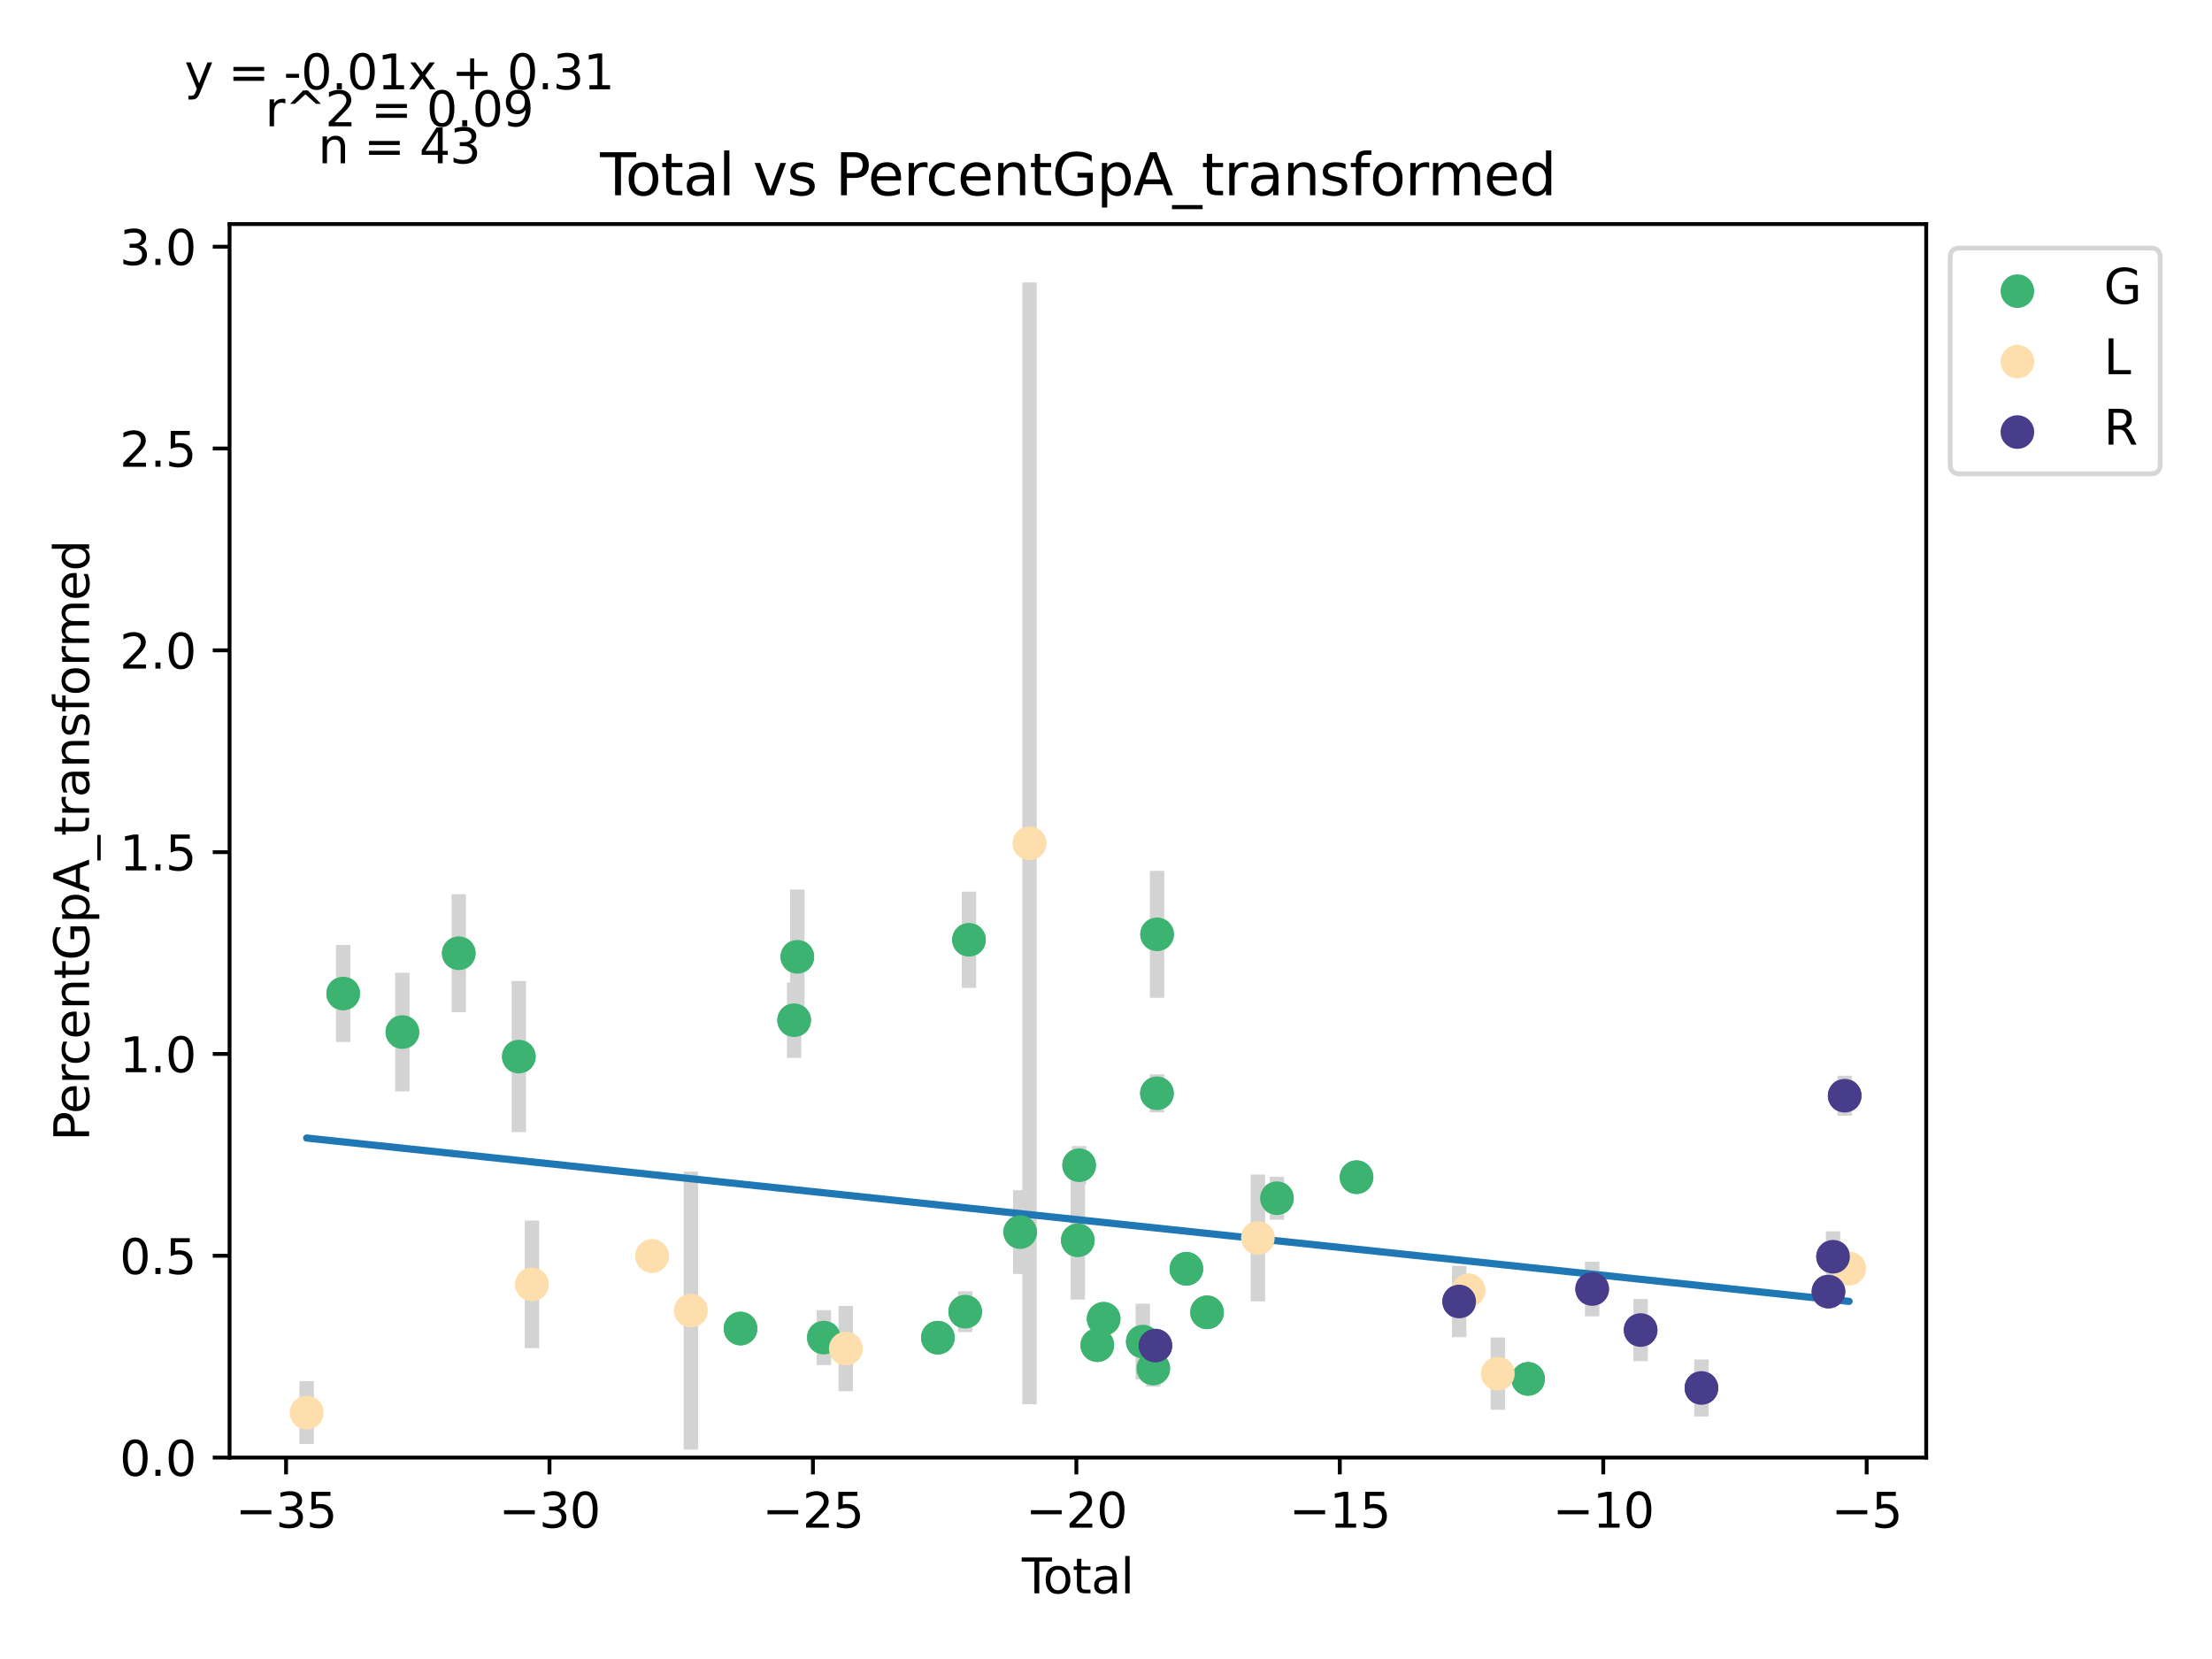 <?xml version="1.0" encoding="utf-8" standalone="no"?>
<!DOCTYPE svg PUBLIC "-//W3C//DTD SVG 1.1//EN"
  "http://www.w3.org/Graphics/SVG/1.1/DTD/svg11.dtd">
<svg xmlns:xlink="http://www.w3.org/1999/xlink" width="460.8pt" height="345.6pt" viewBox="0 0 460.8 345.6" xmlns="http://www.w3.org/2000/svg" version="1.1">
 <defs>
  <style type="text/css">*{stroke-linejoin: round; stroke-linecap: butt}</style>
 </defs>
 <g id="figure_1">
  <g id="patch_1">
   <path d="M 0 345.6 
L 460.8 345.6 
L 460.8 0 
L 0 0 
z
" style="fill: #ffffff"/>
  </g>
  <g id="axes_1">
   <g id="patch_2">
    <path d="M 47.821 303.64 
L 401.26 303.64 
L 401.26 46.676 
L 47.821 46.676 
z
" style="fill: #ffffff"/>
   </g>
   <g id="PathCollection_1">
    <defs>
     <path id="ma807fe3c57" d="M 0 3 
C 0.796 3 1.559 2.684 2.121 2.121 
C 2.684 1.559 3 0.796 3 0 
C 3 -0.796 2.684 -1.559 2.121 -2.121 
C 1.559 -2.684 0.796 -3 0 -3 
C -0.796 -3 -1.559 -2.684 -2.121 -2.121 
C -2.684 -1.559 -3 -0.796 -3 0 
C -3 0.796 -2.684 1.559 -2.121 2.121 
C -1.559 2.684 -0.796 3 0 3 
z
" style="stroke: #3cb371"/>
    </defs>
    <g clip-path="url(#p6521059005)">
     <use xlink:href="#ma807fe3c57" x="71.494" y="206.972" style="fill: #3cb371; stroke: #3cb371"/>
     <use xlink:href="#ma807fe3c57" x="83.823" y="214.996" style="fill: #3cb371; stroke: #3cb371"/>
     <use xlink:href="#ma807fe3c57" x="95.569" y="198.577" style="fill: #3cb371; stroke: #3cb371"/>
     <use xlink:href="#ma807fe3c57" x="108.083" y="220.11" style="fill: #3cb371; stroke: #3cb371"/>
     <use xlink:href="#ma807fe3c57" x="154.265" y="276.763" style="fill: #3cb371; stroke: #3cb371"/>
     <use xlink:href="#ma807fe3c57" x="165.433" y="212.529" style="fill: #3cb371; stroke: #3cb371"/>
     <use xlink:href="#ma807fe3c57" x="166.099" y="199.322" style="fill: #3cb371; stroke: #3cb371"/>
     <use xlink:href="#ma807fe3c57" x="171.623" y="278.648" style="fill: #3cb371; stroke: #3cb371"/>
     <use xlink:href="#ma807fe3c57" x="195.372" y="278.661" style="fill: #3cb371; stroke: #3cb371"/>
     <use xlink:href="#ma807fe3c57" x="201.069" y="273.248" style="fill: #3cb371; stroke: #3cb371"/>
     <use xlink:href="#ma807fe3c57" x="201.856" y="195.771" style="fill: #3cb371; stroke: #3cb371"/>
     <use xlink:href="#ma807fe3c57" x="212.528" y="256.663" style="fill: #3cb371; stroke: #3cb371"/>
     <use xlink:href="#ma807fe3c57" x="224.526" y="258.376" style="fill: #3cb371; stroke: #3cb371"/>
     <use xlink:href="#ma807fe3c57" x="224.803" y="242.74" style="fill: #3cb371; stroke: #3cb371"/>
     <use xlink:href="#ma807fe3c57" x="228.587" y="280.219" style="fill: #3cb371; stroke: #3cb371"/>
     <use xlink:href="#ma807fe3c57" x="229.91" y="274.73" style="fill: #3cb371; stroke: #3cb371"/>
     <use xlink:href="#ma807fe3c57" x="238.063" y="279.48" style="fill: #3cb371; stroke: #3cb371"/>
     <use xlink:href="#ma807fe3c57" x="240.248" y="285.086" style="fill: #3cb371; stroke: #3cb371"/>
     <use xlink:href="#ma807fe3c57" x="241.01" y="227.755" style="fill: #3cb371; stroke: #3cb371"/>
     <use xlink:href="#ma807fe3c57" x="241.041" y="194.639" style="fill: #3cb371; stroke: #3cb371"/>
     <use xlink:href="#ma807fe3c57" x="247.144" y="264.312" style="fill: #3cb371; stroke: #3cb371"/>
     <use xlink:href="#ma807fe3c57" x="251.453" y="273.382" style="fill: #3cb371; stroke: #3cb371"/>
     <use xlink:href="#ma807fe3c57" x="266.01" y="249.611" style="fill: #3cb371; stroke: #3cb371"/>
     <use xlink:href="#ma807fe3c57" x="282.594" y="245.228" style="fill: #3cb371; stroke: #3cb371"/>
     <use xlink:href="#ma807fe3c57" x="318.33" y="287.252" style="fill: #3cb371; stroke: #3cb371"/>
    </g>
   </g>
   <g id="PathCollection_2">
    <defs>
     <path id="m96f7865a86" d="M 0 3 
C 0.796 3 1.559 2.684 2.121 2.121 
C 2.684 1.559 3 0.796 3 0 
C 3 -0.796 2.684 -1.559 2.121 -2.121 
C 1.559 -2.684 0.796 -3 0 -3 
C -0.796 -3 -1.559 -2.684 -2.121 -2.121 
C -2.684 -1.559 -3 -0.796 -3 0 
C -3 0.796 -2.684 1.559 -2.121 2.121 
C -1.559 2.684 -0.796 3 0 3 
z
" style="stroke: #ffdead"/>
    </defs>
    <g clip-path="url(#p6521059005)">
     <use xlink:href="#m96f7865a86" x="63.887" y="294.272" style="fill: #ffdead; stroke: #ffdead"/>
     <use xlink:href="#m96f7865a86" x="110.809" y="267.554" style="fill: #ffdead; stroke: #ffdead"/>
     <use xlink:href="#m96f7865a86" x="135.838" y="261.658" style="fill: #ffdead; stroke: #ffdead"/>
     <use xlink:href="#m96f7865a86" x="143.916" y="273.027" style="fill: #ffdead; stroke: #ffdead"/>
     <use xlink:href="#m96f7865a86" x="176.193" y="280.926" style="fill: #ffdead; stroke: #ffdead"/>
     <use xlink:href="#m96f7865a86" x="214.463" y="175.678" style="fill: #ffdead; stroke: #ffdead"/>
     <use xlink:href="#m96f7865a86" x="262.038" y="257.888" style="fill: #ffdead; stroke: #ffdead"/>
     <use xlink:href="#m96f7865a86" x="305.908" y="268.803" style="fill: #ffdead; stroke: #ffdead"/>
     <use xlink:href="#m96f7865a86" x="312.035" y="286.151" style="fill: #ffdead; stroke: #ffdead"/>
     <use xlink:href="#m96f7865a86" x="385.195" y="264.274" style="fill: #ffdead; stroke: #ffdead"/>
    </g>
   </g>
   <g id="PathCollection_3">
    <defs>
     <path id="m04022de3d0" d="M 0 3 
C 0.796 3 1.559 2.684 2.121 2.121 
C 2.684 1.559 3 0.796 3 0 
C 3 -0.796 2.684 -1.559 2.121 -2.121 
C 1.559 -2.684 0.796 -3 0 -3 
C -0.796 -3 -1.559 -2.684 -2.121 -2.121 
C -2.684 -1.559 -3 -0.796 -3 0 
C -3 0.796 -2.684 1.559 -2.121 2.121 
C -1.559 2.684 -0.796 3 0 3 
z
" style="stroke: #483d8b"/>
    </defs>
    <g clip-path="url(#p6521059005)">
     <use xlink:href="#m04022de3d0" x="240.69" y="280.317" style="fill: #483d8b; stroke: #483d8b"/>
     <use xlink:href="#m04022de3d0" x="303.972" y="271.122" style="fill: #483d8b; stroke: #483d8b"/>
     <use xlink:href="#m04022de3d0" x="331.677" y="268.521" style="fill: #483d8b; stroke: #483d8b"/>
     <use xlink:href="#m04022de3d0" x="341.772" y="277.072" style="fill: #483d8b; stroke: #483d8b"/>
     <use xlink:href="#m04022de3d0" x="354.437" y="289.139" style="fill: #483d8b; stroke: #483d8b"/>
     <use xlink:href="#m04022de3d0" x="380.902" y="269.063" style="fill: #483d8b; stroke: #483d8b"/>
     <use xlink:href="#m04022de3d0" x="381.86" y="261.804" style="fill: #483d8b; stroke: #483d8b"/>
     <use xlink:href="#m04022de3d0" x="384.28" y="228.254" style="fill: #483d8b; stroke: #483d8b"/>
    </g>
   </g>
   <g id="matplotlib.axis_1">
    <g id="xtick_1">
     <g id="line2d_1">
      <defs>
       <path id="m5015481321" d="M 0 0 
L 0 3.5 
" style="stroke: #000000; stroke-width: 0.8"/>
      </defs>
      <g>
       <use xlink:href="#m5015481321" x="59.591" y="303.64" style="stroke: #000000; stroke-width: 0.8"/>
      </g>
     </g>
     <g id="text_1">
      <!-- −35 -->
      <g transform="translate(49.038 318.238)scale(0.1 -0.1)">
       <defs>
        <path id="DejaVuSans-2212" d="M 678 2272 
L 4684 2272 
L 4684 1741 
L 678 1741 
L 678 2272 
z
" transform="scale(0.016)"/>
        <path id="DejaVuSans-33" d="M 2597 2516 
Q 3050 2419 3304 2112 
Q 3559 1806 3559 1356 
Q 3559 666 3084 287 
Q 2609 -91 1734 -91 
Q 1441 -91 1130 -33 
Q 819 25 488 141 
L 488 750 
Q 750 597 1062 519 
Q 1375 441 1716 441 
Q 2309 441 2620 675 
Q 2931 909 2931 1356 
Q 2931 1769 2642 2001 
Q 2353 2234 1838 2234 
L 1294 2234 
L 1294 2753 
L 1863 2753 
Q 2328 2753 2575 2939 
Q 2822 3125 2822 3475 
Q 2822 3834 2567 4026 
Q 2313 4219 1838 4219 
Q 1578 4219 1281 4162 
Q 984 4106 628 3988 
L 628 4550 
Q 988 4650 1302 4700 
Q 1616 4750 1894 4750 
Q 2613 4750 3031 4423 
Q 3450 4097 3450 3541 
Q 3450 3153 3228 2886 
Q 3006 2619 2597 2516 
z
" transform="scale(0.016)"/>
        <path id="DejaVuSans-35" d="M 691 4666 
L 3169 4666 
L 3169 4134 
L 1269 4134 
L 1269 2991 
Q 1406 3038 1543 3061 
Q 1681 3084 1819 3084 
Q 2600 3084 3056 2656 
Q 3513 2228 3513 1497 
Q 3513 744 3044 326 
Q 2575 -91 1722 -91 
Q 1428 -91 1123 -41 
Q 819 9 494 109 
L 494 744 
Q 775 591 1075 516 
Q 1375 441 1709 441 
Q 2250 441 2565 725 
Q 2881 1009 2881 1497 
Q 2881 1984 2565 2268 
Q 2250 2553 1709 2553 
Q 1456 2553 1204 2497 
Q 953 2441 691 2322 
L 691 4666 
z
" transform="scale(0.016)"/>
       </defs>
       <use xlink:href="#DejaVuSans-2212"/>
       <use xlink:href="#DejaVuSans-33" x="83.789"/>
       <use xlink:href="#DejaVuSans-35" x="147.412"/>
      </g>
     </g>
    </g>
    <g id="xtick_2">
     <g id="line2d_2">
      <g>
       <use xlink:href="#m5015481321" x="114.469" y="303.64" style="stroke: #000000; stroke-width: 0.8"/>
      </g>
     </g>
     <g id="text_2">
      <!-- −30 -->
      <g transform="translate(103.917 318.238)scale(0.1 -0.1)">
       <defs>
        <path id="DejaVuSans-30" d="M 2034 4250 
Q 1547 4250 1301 3770 
Q 1056 3291 1056 2328 
Q 1056 1369 1301 889 
Q 1547 409 2034 409 
Q 2525 409 2770 889 
Q 3016 1369 3016 2328 
Q 3016 3291 2770 3770 
Q 2525 4250 2034 4250 
z
M 2034 4750 
Q 2819 4750 3233 4129 
Q 3647 3509 3647 2328 
Q 3647 1150 3233 529 
Q 2819 -91 2034 -91 
Q 1250 -91 836 529 
Q 422 1150 422 2328 
Q 422 3509 836 4129 
Q 1250 4750 2034 4750 
z
" transform="scale(0.016)"/>
       </defs>
       <use xlink:href="#DejaVuSans-2212"/>
       <use xlink:href="#DejaVuSans-33" x="83.789"/>
       <use xlink:href="#DejaVuSans-30" x="147.412"/>
      </g>
     </g>
    </g>
    <g id="xtick_3">
     <g id="line2d_3">
      <g>
       <use xlink:href="#m5015481321" x="169.348" y="303.64" style="stroke: #000000; stroke-width: 0.8"/>
      </g>
     </g>
     <g id="text_3">
      <!-- −25 -->
      <g transform="translate(158.796 318.238)scale(0.1 -0.1)">
       <defs>
        <path id="DejaVuSans-32" d="M 1228 531 
L 3431 531 
L 3431 0 
L 469 0 
L 469 531 
Q 828 903 1448 1529 
Q 2069 2156 2228 2338 
Q 2531 2678 2651 2914 
Q 2772 3150 2772 3378 
Q 2772 3750 2511 3984 
Q 2250 4219 1831 4219 
Q 1534 4219 1204 4116 
Q 875 4013 500 3803 
L 500 4441 
Q 881 4594 1212 4672 
Q 1544 4750 1819 4750 
Q 2544 4750 2975 4387 
Q 3406 4025 3406 3419 
Q 3406 3131 3298 2873 
Q 3191 2616 2906 2266 
Q 2828 2175 2409 1742 
Q 1991 1309 1228 531 
z
" transform="scale(0.016)"/>
       </defs>
       <use xlink:href="#DejaVuSans-2212"/>
       <use xlink:href="#DejaVuSans-32" x="83.789"/>
       <use xlink:href="#DejaVuSans-35" x="147.412"/>
      </g>
     </g>
    </g>
    <g id="xtick_4">
     <g id="line2d_4">
      <g>
       <use xlink:href="#m5015481321" x="224.227" y="303.64" style="stroke: #000000; stroke-width: 0.8"/>
      </g>
     </g>
     <g id="text_4">
      <!-- −20 -->
      <g transform="translate(213.674 318.238)scale(0.1 -0.1)">
       <use xlink:href="#DejaVuSans-2212"/>
       <use xlink:href="#DejaVuSans-32" x="83.789"/>
       <use xlink:href="#DejaVuSans-30" x="147.412"/>
      </g>
     </g>
    </g>
    <g id="xtick_5">
     <g id="line2d_5">
      <g>
       <use xlink:href="#m5015481321" x="279.106" y="303.64" style="stroke: #000000; stroke-width: 0.8"/>
      </g>
     </g>
     <g id="text_5">
      <!-- −15 -->
      <g transform="translate(268.553 318.238)scale(0.1 -0.1)">
       <defs>
        <path id="DejaVuSans-31" d="M 794 531 
L 1825 531 
L 1825 4091 
L 703 3866 
L 703 4441 
L 1819 4666 
L 2450 4666 
L 2450 531 
L 3481 531 
L 3481 0 
L 794 0 
L 794 531 
z
" transform="scale(0.016)"/>
       </defs>
       <use xlink:href="#DejaVuSans-2212"/>
       <use xlink:href="#DejaVuSans-31" x="83.789"/>
       <use xlink:href="#DejaVuSans-35" x="147.412"/>
      </g>
     </g>
    </g>
    <g id="xtick_6">
     <g id="line2d_6">
      <g>
       <use xlink:href="#m5015481321" x="333.984" y="303.64" style="stroke: #000000; stroke-width: 0.8"/>
      </g>
     </g>
     <g id="text_6">
      <!-- −10 -->
      <g transform="translate(323.432 318.238)scale(0.1 -0.1)">
       <use xlink:href="#DejaVuSans-2212"/>
       <use xlink:href="#DejaVuSans-31" x="83.789"/>
       <use xlink:href="#DejaVuSans-30" x="147.412"/>
      </g>
     </g>
    </g>
    <g id="xtick_7">
     <g id="line2d_7">
      <g>
       <use xlink:href="#m5015481321" x="388.863" y="303.64" style="stroke: #000000; stroke-width: 0.8"/>
      </g>
     </g>
     <g id="text_7">
      <!-- −5 -->
      <g transform="translate(381.492 318.238)scale(0.1 -0.1)">
       <use xlink:href="#DejaVuSans-2212"/>
       <use xlink:href="#DejaVuSans-35" x="83.789"/>
      </g>
     </g>
    </g>
    <g id="text_8">
     <!-- Total -->
     <g transform="translate(212.864 331.917)scale(0.1 -0.1)">
      <defs>
       <path id="DejaVuSans-54" d="M -19 4666 
L 3928 4666 
L 3928 4134 
L 2272 4134 
L 2272 0 
L 1638 0 
L 1638 4134 
L -19 4134 
L -19 4666 
z
" transform="scale(0.016)"/>
       <path id="DejaVuSans-6f" d="M 1959 3097 
Q 1497 3097 1228 2736 
Q 959 2375 959 1747 
Q 959 1119 1226 758 
Q 1494 397 1959 397 
Q 2419 397 2687 759 
Q 2956 1122 2956 1747 
Q 2956 2369 2687 2733 
Q 2419 3097 1959 3097 
z
M 1959 3584 
Q 2709 3584 3137 3096 
Q 3566 2609 3566 1747 
Q 3566 888 3137 398 
Q 2709 -91 1959 -91 
Q 1206 -91 779 398 
Q 353 888 353 1747 
Q 353 2609 779 3096 
Q 1206 3584 1959 3584 
z
" transform="scale(0.016)"/>
       <path id="DejaVuSans-74" d="M 1172 4494 
L 1172 3500 
L 2356 3500 
L 2356 3053 
L 1172 3053 
L 1172 1153 
Q 1172 725 1289 603 
Q 1406 481 1766 481 
L 2356 481 
L 2356 0 
L 1766 0 
Q 1100 0 847 248 
Q 594 497 594 1153 
L 594 3053 
L 172 3053 
L 172 3500 
L 594 3500 
L 594 4494 
L 1172 4494 
z
" transform="scale(0.016)"/>
       <path id="DejaVuSans-61" d="M 2194 1759 
Q 1497 1759 1228 1600 
Q 959 1441 959 1056 
Q 959 750 1161 570 
Q 1363 391 1709 391 
Q 2188 391 2477 730 
Q 2766 1069 2766 1631 
L 2766 1759 
L 2194 1759 
z
M 3341 1997 
L 3341 0 
L 2766 0 
L 2766 531 
Q 2569 213 2275 61 
Q 1981 -91 1556 -91 
Q 1019 -91 701 211 
Q 384 513 384 1019 
Q 384 1609 779 1909 
Q 1175 2209 1959 2209 
L 2766 2209 
L 2766 2266 
Q 2766 2663 2505 2880 
Q 2244 3097 1772 3097 
Q 1472 3097 1187 3025 
Q 903 2953 641 2809 
L 641 3341 
Q 956 3463 1253 3523 
Q 1550 3584 1831 3584 
Q 2591 3584 2966 3190 
Q 3341 2797 3341 1997 
z
" transform="scale(0.016)"/>
       <path id="DejaVuSans-6c" d="M 603 4863 
L 1178 4863 
L 1178 0 
L 603 0 
L 603 4863 
z
" transform="scale(0.016)"/>
      </defs>
      <use xlink:href="#DejaVuSans-54"/>
      <use xlink:href="#DejaVuSans-6f" x="44.084"/>
      <use xlink:href="#DejaVuSans-74" x="105.266"/>
      <use xlink:href="#DejaVuSans-61" x="144.475"/>
      <use xlink:href="#DejaVuSans-6c" x="205.754"/>
     </g>
    </g>
   </g>
   <g id="matplotlib.axis_2">
    <g id="ytick_1">
     <g id="line2d_8">
      <defs>
       <path id="m6bfb52ed47" d="M 0 0 
L -3.5 0 
" style="stroke: #000000; stroke-width: 0.8"/>
      </defs>
      <g>
       <use xlink:href="#m6bfb52ed47" x="47.821" y="303.64" style="stroke: #000000; stroke-width: 0.8"/>
      </g>
     </g>
     <g id="text_9">
      <!-- 0.0 -->
      <g transform="translate(24.918 307.439)scale(0.1 -0.1)">
       <defs>
        <path id="DejaVuSans-2e" d="M 684 794 
L 1344 794 
L 1344 0 
L 684 0 
L 684 794 
z
" transform="scale(0.016)"/>
       </defs>
       <use xlink:href="#DejaVuSans-30"/>
       <use xlink:href="#DejaVuSans-2e" x="63.623"/>
       <use xlink:href="#DejaVuSans-30" x="95.41"/>
      </g>
     </g>
    </g>
    <g id="ytick_2">
     <g id="line2d_9">
      <g>
       <use xlink:href="#m6bfb52ed47" x="47.821" y="261.599" style="stroke: #000000; stroke-width: 0.8"/>
      </g>
     </g>
     <g id="text_10">
      <!-- 0.5 -->
      <g transform="translate(24.918 265.398)scale(0.1 -0.1)">
       <use xlink:href="#DejaVuSans-30"/>
       <use xlink:href="#DejaVuSans-2e" x="63.623"/>
       <use xlink:href="#DejaVuSans-35" x="95.41"/>
      </g>
     </g>
    </g>
    <g id="ytick_3">
     <g id="line2d_10">
      <g>
       <use xlink:href="#m6bfb52ed47" x="47.821" y="219.558" style="stroke: #000000; stroke-width: 0.8"/>
      </g>
     </g>
     <g id="text_11">
      <!-- 1.0 -->
      <g transform="translate(24.918 223.357)scale(0.1 -0.1)">
       <use xlink:href="#DejaVuSans-31"/>
       <use xlink:href="#DejaVuSans-2e" x="63.623"/>
       <use xlink:href="#DejaVuSans-30" x="95.41"/>
      </g>
     </g>
    </g>
    <g id="ytick_4">
     <g id="line2d_11">
      <g>
       <use xlink:href="#m6bfb52ed47" x="47.821" y="177.516" style="stroke: #000000; stroke-width: 0.8"/>
      </g>
     </g>
     <g id="text_12">
      <!-- 1.5 -->
      <g transform="translate(24.918 181.316)scale(0.1 -0.1)">
       <use xlink:href="#DejaVuSans-31"/>
       <use xlink:href="#DejaVuSans-2e" x="63.623"/>
       <use xlink:href="#DejaVuSans-35" x="95.41"/>
      </g>
     </g>
    </g>
    <g id="ytick_5">
     <g id="line2d_12">
      <g>
       <use xlink:href="#m6bfb52ed47" x="47.821" y="135.475" style="stroke: #000000; stroke-width: 0.8"/>
      </g>
     </g>
     <g id="text_13">
      <!-- 2.0 -->
      <g transform="translate(24.918 139.275)scale(0.1 -0.1)">
       <use xlink:href="#DejaVuSans-32"/>
       <use xlink:href="#DejaVuSans-2e" x="63.623"/>
       <use xlink:href="#DejaVuSans-30" x="95.41"/>
      </g>
     </g>
    </g>
    <g id="ytick_6">
     <g id="line2d_13">
      <g>
       <use xlink:href="#m6bfb52ed47" x="47.821" y="93.434" style="stroke: #000000; stroke-width: 0.8"/>
      </g>
     </g>
     <g id="text_14">
      <!-- 2.5 -->
      <g transform="translate(24.918 97.233)scale(0.1 -0.1)">
       <use xlink:href="#DejaVuSans-32"/>
       <use xlink:href="#DejaVuSans-2e" x="63.623"/>
       <use xlink:href="#DejaVuSans-35" x="95.41"/>
      </g>
     </g>
    </g>
    <g id="ytick_7">
     <g id="line2d_14">
      <g>
       <use xlink:href="#m6bfb52ed47" x="47.821" y="51.393" style="stroke: #000000; stroke-width: 0.8"/>
      </g>
     </g>
     <g id="text_15">
      <!-- 3.0 -->
      <g transform="translate(24.918 55.192)scale(0.1 -0.1)">
       <use xlink:href="#DejaVuSans-33"/>
       <use xlink:href="#DejaVuSans-2e" x="63.623"/>
       <use xlink:href="#DejaVuSans-30" x="95.41"/>
      </g>
     </g>
    </g>
    <g id="text_16">
     <!-- PercentGpA_transformed -->
     <g transform="translate(18.56 237.696)rotate(-90)scale(0.1 -0.1)">
      <defs>
       <path id="DejaVuSans-50" d="M 1259 4147 
L 1259 2394 
L 2053 2394 
Q 2494 2394 2734 2622 
Q 2975 2850 2975 3272 
Q 2975 3691 2734 3919 
Q 2494 4147 2053 4147 
L 1259 4147 
z
M 628 4666 
L 2053 4666 
Q 2838 4666 3239 4311 
Q 3641 3956 3641 3272 
Q 3641 2581 3239 2228 
Q 2838 1875 2053 1875 
L 1259 1875 
L 1259 0 
L 628 0 
L 628 4666 
z
" transform="scale(0.016)"/>
       <path id="DejaVuSans-65" d="M 3597 1894 
L 3597 1613 
L 953 1613 
Q 991 1019 1311 708 
Q 1631 397 2203 397 
Q 2534 397 2845 478 
Q 3156 559 3463 722 
L 3463 178 
Q 3153 47 2828 -22 
Q 2503 -91 2169 -91 
Q 1331 -91 842 396 
Q 353 884 353 1716 
Q 353 2575 817 3079 
Q 1281 3584 2069 3584 
Q 2775 3584 3186 3129 
Q 3597 2675 3597 1894 
z
M 3022 2063 
Q 3016 2534 2758 2815 
Q 2500 3097 2075 3097 
Q 1594 3097 1305 2825 
Q 1016 2553 972 2059 
L 3022 2063 
z
" transform="scale(0.016)"/>
       <path id="DejaVuSans-72" d="M 2631 2963 
Q 2534 3019 2420 3045 
Q 2306 3072 2169 3072 
Q 1681 3072 1420 2755 
Q 1159 2438 1159 1844 
L 1159 0 
L 581 0 
L 581 3500 
L 1159 3500 
L 1159 2956 
Q 1341 3275 1631 3429 
Q 1922 3584 2338 3584 
Q 2397 3584 2469 3576 
Q 2541 3569 2628 3553 
L 2631 2963 
z
" transform="scale(0.016)"/>
       <path id="DejaVuSans-63" d="M 3122 3366 
L 3122 2828 
Q 2878 2963 2633 3030 
Q 2388 3097 2138 3097 
Q 1578 3097 1268 2742 
Q 959 2388 959 1747 
Q 959 1106 1268 751 
Q 1578 397 2138 397 
Q 2388 397 2633 464 
Q 2878 531 3122 666 
L 3122 134 
Q 2881 22 2623 -34 
Q 2366 -91 2075 -91 
Q 1284 -91 818 406 
Q 353 903 353 1747 
Q 353 2603 823 3093 
Q 1294 3584 2113 3584 
Q 2378 3584 2631 3529 
Q 2884 3475 3122 3366 
z
" transform="scale(0.016)"/>
       <path id="DejaVuSans-6e" d="M 3513 2113 
L 3513 0 
L 2938 0 
L 2938 2094 
Q 2938 2591 2744 2837 
Q 2550 3084 2163 3084 
Q 1697 3084 1428 2787 
Q 1159 2491 1159 1978 
L 1159 0 
L 581 0 
L 581 3500 
L 1159 3500 
L 1159 2956 
Q 1366 3272 1645 3428 
Q 1925 3584 2291 3584 
Q 2894 3584 3203 3211 
Q 3513 2838 3513 2113 
z
" transform="scale(0.016)"/>
       <path id="DejaVuSans-47" d="M 3809 666 
L 3809 1919 
L 2778 1919 
L 2778 2438 
L 4434 2438 
L 4434 434 
Q 4069 175 3628 42 
Q 3188 -91 2688 -91 
Q 1594 -91 976 548 
Q 359 1188 359 2328 
Q 359 3472 976 4111 
Q 1594 4750 2688 4750 
Q 3144 4750 3555 4637 
Q 3966 4525 4313 4306 
L 4313 3634 
Q 3963 3931 3569 4081 
Q 3175 4231 2741 4231 
Q 1884 4231 1454 3753 
Q 1025 3275 1025 2328 
Q 1025 1384 1454 906 
Q 1884 428 2741 428 
Q 3075 428 3337 486 
Q 3600 544 3809 666 
z
" transform="scale(0.016)"/>
       <path id="DejaVuSans-70" d="M 1159 525 
L 1159 -1331 
L 581 -1331 
L 581 3500 
L 1159 3500 
L 1159 2969 
Q 1341 3281 1617 3432 
Q 1894 3584 2278 3584 
Q 2916 3584 3314 3078 
Q 3713 2572 3713 1747 
Q 3713 922 3314 415 
Q 2916 -91 2278 -91 
Q 1894 -91 1617 61 
Q 1341 213 1159 525 
z
M 3116 1747 
Q 3116 2381 2855 2742 
Q 2594 3103 2138 3103 
Q 1681 3103 1420 2742 
Q 1159 2381 1159 1747 
Q 1159 1113 1420 752 
Q 1681 391 2138 391 
Q 2594 391 2855 752 
Q 3116 1113 3116 1747 
z
" transform="scale(0.016)"/>
       <path id="DejaVuSans-41" d="M 2188 4044 
L 1331 1722 
L 3047 1722 
L 2188 4044 
z
M 1831 4666 
L 2547 4666 
L 4325 0 
L 3669 0 
L 3244 1197 
L 1141 1197 
L 716 0 
L 50 0 
L 1831 4666 
z
" transform="scale(0.016)"/>
       <path id="DejaVuSans-5f" d="M 3263 -1063 
L 3263 -1509 
L -63 -1509 
L -63 -1063 
L 3263 -1063 
z
" transform="scale(0.016)"/>
       <path id="DejaVuSans-73" d="M 2834 3397 
L 2834 2853 
Q 2591 2978 2328 3040 
Q 2066 3103 1784 3103 
Q 1356 3103 1142 2972 
Q 928 2841 928 2578 
Q 928 2378 1081 2264 
Q 1234 2150 1697 2047 
L 1894 2003 
Q 2506 1872 2764 1633 
Q 3022 1394 3022 966 
Q 3022 478 2636 193 
Q 2250 -91 1575 -91 
Q 1294 -91 989 -36 
Q 684 19 347 128 
L 347 722 
Q 666 556 975 473 
Q 1284 391 1588 391 
Q 1994 391 2212 530 
Q 2431 669 2431 922 
Q 2431 1156 2273 1281 
Q 2116 1406 1581 1522 
L 1381 1569 
Q 847 1681 609 1914 
Q 372 2147 372 2553 
Q 372 3047 722 3315 
Q 1072 3584 1716 3584 
Q 2034 3584 2315 3537 
Q 2597 3491 2834 3397 
z
" transform="scale(0.016)"/>
       <path id="DejaVuSans-66" d="M 2375 4863 
L 2375 4384 
L 1825 4384 
Q 1516 4384 1395 4259 
Q 1275 4134 1275 3809 
L 1275 3500 
L 2222 3500 
L 2222 3053 
L 1275 3053 
L 1275 0 
L 697 0 
L 697 3053 
L 147 3053 
L 147 3500 
L 697 3500 
L 697 3744 
Q 697 4328 969 4595 
Q 1241 4863 1831 4863 
L 2375 4863 
z
" transform="scale(0.016)"/>
       <path id="DejaVuSans-6d" d="M 3328 2828 
Q 3544 3216 3844 3400 
Q 4144 3584 4550 3584 
Q 5097 3584 5394 3201 
Q 5691 2819 5691 2113 
L 5691 0 
L 5113 0 
L 5113 2094 
Q 5113 2597 4934 2840 
Q 4756 3084 4391 3084 
Q 3944 3084 3684 2787 
Q 3425 2491 3425 1978 
L 3425 0 
L 2847 0 
L 2847 2094 
Q 2847 2600 2669 2842 
Q 2491 3084 2119 3084 
Q 1678 3084 1418 2786 
Q 1159 2488 1159 1978 
L 1159 0 
L 581 0 
L 581 3500 
L 1159 3500 
L 1159 2956 
Q 1356 3278 1631 3431 
Q 1906 3584 2284 3584 
Q 2666 3584 2933 3390 
Q 3200 3197 3328 2828 
z
" transform="scale(0.016)"/>
       <path id="DejaVuSans-64" d="M 2906 2969 
L 2906 4863 
L 3481 4863 
L 3481 0 
L 2906 0 
L 2906 525 
Q 2725 213 2448 61 
Q 2172 -91 1784 -91 
Q 1150 -91 751 415 
Q 353 922 353 1747 
Q 353 2572 751 3078 
Q 1150 3584 1784 3584 
Q 2172 3584 2448 3432 
Q 2725 3281 2906 2969 
z
M 947 1747 
Q 947 1113 1208 752 
Q 1469 391 1925 391 
Q 2381 391 2643 752 
Q 2906 1113 2906 1747 
Q 2906 2381 2643 2742 
Q 2381 3103 1925 3103 
Q 1469 3103 1208 2742 
Q 947 2381 947 1747 
z
" transform="scale(0.016)"/>
      </defs>
      <use xlink:href="#DejaVuSans-50"/>
      <use xlink:href="#DejaVuSans-65" x="56.678"/>
      <use xlink:href="#DejaVuSans-72" x="118.201"/>
      <use xlink:href="#DejaVuSans-63" x="157.064"/>
      <use xlink:href="#DejaVuSans-65" x="212.045"/>
      <use xlink:href="#DejaVuSans-6e" x="273.568"/>
      <use xlink:href="#DejaVuSans-74" x="336.947"/>
      <use xlink:href="#DejaVuSans-47" x="376.156"/>
      <use xlink:href="#DejaVuSans-70" x="453.646"/>
      <use xlink:href="#DejaVuSans-41" x="517.123"/>
      <use xlink:href="#DejaVuSans-5f" x="585.531"/>
      <use xlink:href="#DejaVuSans-74" x="635.531"/>
      <use xlink:href="#DejaVuSans-72" x="674.74"/>
      <use xlink:href="#DejaVuSans-61" x="715.854"/>
      <use xlink:href="#DejaVuSans-6e" x="777.133"/>
      <use xlink:href="#DejaVuSans-73" x="840.512"/>
      <use xlink:href="#DejaVuSans-66" x="892.611"/>
      <use xlink:href="#DejaVuSans-6f" x="927.816"/>
      <use xlink:href="#DejaVuSans-72" x="988.998"/>
      <use xlink:href="#DejaVuSans-6d" x="1028.361"/>
      <use xlink:href="#DejaVuSans-65" x="1125.773"/>
      <use xlink:href="#DejaVuSans-64" x="1187.297"/>
     </g>
    </g>
   </g>
   <g id="LineCollection_1">
    <path d="M 71.494 217.071 
L 71.494 196.872 
" clip-path="url(#p6521059005)" style="fill: none; stroke: #d3d3d3; stroke-width: 3"/>
    <path d="M 83.823 227.356 
L 83.823 202.637 
" clip-path="url(#p6521059005)" style="fill: none; stroke: #d3d3d3; stroke-width: 3"/>
    <path d="M 95.569 210.874 
L 95.569 186.28 
" clip-path="url(#p6521059005)" style="fill: none; stroke: #d3d3d3; stroke-width: 3"/>
    <path d="M 108.083 235.84 
L 108.083 204.379 
" clip-path="url(#p6521059005)" style="fill: none; stroke: #d3d3d3; stroke-width: 3"/>
    <path d="M 154.265 278.847 
L 154.265 274.679 
" clip-path="url(#p6521059005)" style="fill: none; stroke: #d3d3d3; stroke-width: 3"/>
    <path d="M 165.433 220.378 
L 165.433 204.68 
" clip-path="url(#p6521059005)" style="fill: none; stroke: #d3d3d3; stroke-width: 3"/>
    <path d="M 166.099 213.324 
L 166.099 185.319 
" clip-path="url(#p6521059005)" style="fill: none; stroke: #d3d3d3; stroke-width: 3"/>
    <path d="M 171.623 284.367 
L 171.623 272.929 
" clip-path="url(#p6521059005)" style="fill: none; stroke: #d3d3d3; stroke-width: 3"/>
    <path d="M 195.372 281.446 
L 195.372 275.876 
" clip-path="url(#p6521059005)" style="fill: none; stroke: #d3d3d3; stroke-width: 3"/>
    <path d="M 201.069 277.504 
L 201.069 268.992 
" clip-path="url(#p6521059005)" style="fill: none; stroke: #d3d3d3; stroke-width: 3"/>
    <path d="M 201.856 205.802 
L 201.856 185.74 
" clip-path="url(#p6521059005)" style="fill: none; stroke: #d3d3d3; stroke-width: 3"/>
    <path d="M 212.528 265.391 
L 212.528 247.935 
" clip-path="url(#p6521059005)" style="fill: none; stroke: #d3d3d3; stroke-width: 3"/>
    <path d="M 224.526 270.732 
L 224.526 246.019 
" clip-path="url(#p6521059005)" style="fill: none; stroke: #d3d3d3; stroke-width: 3"/>
    <path d="M 224.803 246.739 
L 224.803 238.74 
" clip-path="url(#p6521059005)" style="fill: none; stroke: #d3d3d3; stroke-width: 3"/>
    <path d="M 228.587 280.751 
L 228.587 279.686 
" clip-path="url(#p6521059005)" style="fill: none; stroke: #d3d3d3; stroke-width: 3"/>
    <path d="M 229.91 277.517 
L 229.91 271.943 
" clip-path="url(#p6521059005)" style="fill: none; stroke: #d3d3d3; stroke-width: 3"/>
    <path d="M 238.063 287.388 
L 238.063 271.572 
" clip-path="url(#p6521059005)" style="fill: none; stroke: #d3d3d3; stroke-width: 3"/>
    <path d="M 240.248 288.874 
L 240.248 281.298 
" clip-path="url(#p6521059005)" style="fill: none; stroke: #d3d3d3; stroke-width: 3"/>
    <path d="M 241.01 231.711 
L 241.01 223.799 
" clip-path="url(#p6521059005)" style="fill: none; stroke: #d3d3d3; stroke-width: 3"/>
    <path d="M 241.041 207.867 
L 241.041 181.412 
" clip-path="url(#p6521059005)" style="fill: none; stroke: #d3d3d3; stroke-width: 3"/>
    <path d="M 247.144 266.238 
L 247.144 262.387 
" clip-path="url(#p6521059005)" style="fill: none; stroke: #d3d3d3; stroke-width: 3"/>
    <path d="M 251.453 276.169 
L 251.453 270.594 
" clip-path="url(#p6521059005)" style="fill: none; stroke: #d3d3d3; stroke-width: 3"/>
    <path d="M 266.01 254.084 
L 266.01 245.138 
" clip-path="url(#p6521059005)" style="fill: none; stroke: #d3d3d3; stroke-width: 3"/>
    <path d="M 282.594 246.027 
L 282.594 244.428 
" clip-path="url(#p6521059005)" style="fill: none; stroke: #d3d3d3; stroke-width: 3"/>
    <path d="M 318.33 290.204 
L 318.33 284.299 
" clip-path="url(#p6521059005)" style="fill: none; stroke: #d3d3d3; stroke-width: 3"/>
   </g>
   <g id="LineCollection_2">
    <path d="M 63.887 300.828 
L 63.887 287.717 
" clip-path="url(#p6521059005)" style="fill: none; stroke: #d3d3d3; stroke-width: 3"/>
    <path d="M 110.809 280.846 
L 110.809 254.262 
" clip-path="url(#p6521059005)" style="fill: none; stroke: #d3d3d3; stroke-width: 3"/>
    <path d="M 135.838 264.659 
L 135.838 258.657 
" clip-path="url(#p6521059005)" style="fill: none; stroke: #d3d3d3; stroke-width: 3"/>
    <path d="M 143.916 301.975 
L 143.916 244.078 
" clip-path="url(#p6521059005)" style="fill: none; stroke: #d3d3d3; stroke-width: 3"/>
    <path d="M 176.193 289.813 
L 176.193 272.038 
" clip-path="url(#p6521059005)" style="fill: none; stroke: #d3d3d3; stroke-width: 3"/>
    <path d="M 214.463 292.523 
L 214.463 58.833 
" clip-path="url(#p6521059005)" style="fill: none; stroke: #d3d3d3; stroke-width: 3"/>
    <path d="M 262.038 271.103 
L 262.038 244.673 
" clip-path="url(#p6521059005)" style="fill: none; stroke: #d3d3d3; stroke-width: 3"/>
    <path d="M 305.908 271.903 
L 305.908 265.702 
" clip-path="url(#p6521059005)" style="fill: none; stroke: #d3d3d3; stroke-width: 3"/>
    <path d="M 312.035 293.677 
L 312.035 278.625 
" clip-path="url(#p6521059005)" style="fill: none; stroke: #d3d3d3; stroke-width: 3"/>
    <path d="M 385.195 266.435 
L 385.195 262.114 
" clip-path="url(#p6521059005)" style="fill: none; stroke: #d3d3d3; stroke-width: 3"/>
   </g>
   <g id="LineCollection_3">
    <path d="M 240.69 282.382 
L 240.69 278.253 
" clip-path="url(#p6521059005)" style="fill: none; stroke: #d3d3d3; stroke-width: 3"/>
    <path d="M 303.972 278.552 
L 303.972 263.692 
" clip-path="url(#p6521059005)" style="fill: none; stroke: #d3d3d3; stroke-width: 3"/>
    <path d="M 331.677 274.219 
L 331.677 262.824 
" clip-path="url(#p6521059005)" style="fill: none; stroke: #d3d3d3; stroke-width: 3"/>
    <path d="M 341.772 283.542 
L 341.772 270.602 
" clip-path="url(#p6521059005)" style="fill: none; stroke: #d3d3d3; stroke-width: 3"/>
    <path d="M 354.437 295.081 
L 354.437 283.198 
" clip-path="url(#p6521059005)" style="fill: none; stroke: #d3d3d3; stroke-width: 3"/>
    <path d="M 380.902 272.494 
L 380.902 265.632 
" clip-path="url(#p6521059005)" style="fill: none; stroke: #d3d3d3; stroke-width: 3"/>
    <path d="M 381.86 267.091 
L 381.86 256.517 
" clip-path="url(#p6521059005)" style="fill: none; stroke: #d3d3d3; stroke-width: 3"/>
    <path d="M 384.28 232.413 
L 384.28 224.095 
" clip-path="url(#p6521059005)" style="fill: none; stroke: #d3d3d3; stroke-width: 3"/>
   </g>
   <g id="line2d_15">
    <path d="M 71.494 237.877 
L 83.823 239.183 
L 95.569 240.427 
L 108.083 241.752 
L 154.265 246.643 
L 165.433 247.825 
L 166.099 247.896 
L 171.623 248.481 
L 195.372 250.996 
L 201.069 251.599 
L 201.856 251.683 
L 212.528 252.813 
L 224.526 254.083 
L 224.803 254.113 
L 228.587 254.513 
L 229.91 254.653 
L 238.063 255.517 
L 240.248 255.748 
L 241.01 255.829 
L 241.041 255.832 
L 247.144 256.478 
L 251.453 256.935 
L 266.01 258.476 
L 282.594 260.232 
L 318.33 264.017 
L 63.887 237.072 
L 110.809 242.041 
L 135.838 244.691 
L 143.916 245.547 
L 176.193 248.965 
L 214.463 253.018 
L 262.038 258.056 
L 305.908 262.701 
L 312.035 263.35 
L 385.195 271.098 
L 240.69 255.795 
L 303.972 262.496 
L 331.677 265.43 
L 341.772 266.499 
L 354.437 267.841 
L 380.902 270.643 
L 381.86 270.745 
L 384.28 271.001 
" clip-path="url(#p6521059005)" style="fill: none; stroke: #1f77b4; stroke-width: 1.5; stroke-linecap: square"/>
   </g>
   <g id="line2d_16">
    <g clip-path="url(#p6521059005)">
     <use xlink:href="#ma807fe3c57" x="71.494" y="206.972" style="fill: #3cb371; stroke: #3cb371"/>
     <use xlink:href="#ma807fe3c57" x="83.823" y="214.996" style="fill: #3cb371; stroke: #3cb371"/>
     <use xlink:href="#ma807fe3c57" x="95.569" y="198.577" style="fill: #3cb371; stroke: #3cb371"/>
     <use xlink:href="#ma807fe3c57" x="108.083" y="220.11" style="fill: #3cb371; stroke: #3cb371"/>
     <use xlink:href="#ma807fe3c57" x="154.265" y="276.763" style="fill: #3cb371; stroke: #3cb371"/>
     <use xlink:href="#ma807fe3c57" x="165.433" y="212.529" style="fill: #3cb371; stroke: #3cb371"/>
     <use xlink:href="#ma807fe3c57" x="166.099" y="199.322" style="fill: #3cb371; stroke: #3cb371"/>
     <use xlink:href="#ma807fe3c57" x="171.623" y="278.648" style="fill: #3cb371; stroke: #3cb371"/>
     <use xlink:href="#ma807fe3c57" x="195.372" y="278.661" style="fill: #3cb371; stroke: #3cb371"/>
     <use xlink:href="#ma807fe3c57" x="201.069" y="273.248" style="fill: #3cb371; stroke: #3cb371"/>
     <use xlink:href="#ma807fe3c57" x="201.856" y="195.771" style="fill: #3cb371; stroke: #3cb371"/>
     <use xlink:href="#ma807fe3c57" x="212.528" y="256.663" style="fill: #3cb371; stroke: #3cb371"/>
     <use xlink:href="#ma807fe3c57" x="224.526" y="258.376" style="fill: #3cb371; stroke: #3cb371"/>
     <use xlink:href="#ma807fe3c57" x="224.803" y="242.74" style="fill: #3cb371; stroke: #3cb371"/>
     <use xlink:href="#ma807fe3c57" x="228.587" y="280.219" style="fill: #3cb371; stroke: #3cb371"/>
     <use xlink:href="#ma807fe3c57" x="229.91" y="274.73" style="fill: #3cb371; stroke: #3cb371"/>
     <use xlink:href="#ma807fe3c57" x="238.063" y="279.48" style="fill: #3cb371; stroke: #3cb371"/>
     <use xlink:href="#ma807fe3c57" x="240.248" y="285.086" style="fill: #3cb371; stroke: #3cb371"/>
     <use xlink:href="#ma807fe3c57" x="241.01" y="227.755" style="fill: #3cb371; stroke: #3cb371"/>
     <use xlink:href="#ma807fe3c57" x="241.041" y="194.639" style="fill: #3cb371; stroke: #3cb371"/>
     <use xlink:href="#ma807fe3c57" x="247.144" y="264.312" style="fill: #3cb371; stroke: #3cb371"/>
     <use xlink:href="#ma807fe3c57" x="251.453" y="273.382" style="fill: #3cb371; stroke: #3cb371"/>
     <use xlink:href="#ma807fe3c57" x="266.01" y="249.611" style="fill: #3cb371; stroke: #3cb371"/>
     <use xlink:href="#ma807fe3c57" x="282.594" y="245.228" style="fill: #3cb371; stroke: #3cb371"/>
     <use xlink:href="#ma807fe3c57" x="318.33" y="287.252" style="fill: #3cb371; stroke: #3cb371"/>
    </g>
   </g>
   <g id="line2d_17">
    <g clip-path="url(#p6521059005)">
     <use xlink:href="#m96f7865a86" x="63.887" y="294.272" style="fill: #ffdead; stroke: #ffdead"/>
     <use xlink:href="#m96f7865a86" x="110.809" y="267.554" style="fill: #ffdead; stroke: #ffdead"/>
     <use xlink:href="#m96f7865a86" x="135.838" y="261.658" style="fill: #ffdead; stroke: #ffdead"/>
     <use xlink:href="#m96f7865a86" x="143.916" y="273.027" style="fill: #ffdead; stroke: #ffdead"/>
     <use xlink:href="#m96f7865a86" x="176.193" y="280.926" style="fill: #ffdead; stroke: #ffdead"/>
     <use xlink:href="#m96f7865a86" x="214.463" y="175.678" style="fill: #ffdead; stroke: #ffdead"/>
     <use xlink:href="#m96f7865a86" x="262.038" y="257.888" style="fill: #ffdead; stroke: #ffdead"/>
     <use xlink:href="#m96f7865a86" x="305.908" y="268.803" style="fill: #ffdead; stroke: #ffdead"/>
     <use xlink:href="#m96f7865a86" x="312.035" y="286.151" style="fill: #ffdead; stroke: #ffdead"/>
     <use xlink:href="#m96f7865a86" x="385.195" y="264.274" style="fill: #ffdead; stroke: #ffdead"/>
    </g>
   </g>
   <g id="line2d_18">
    <g clip-path="url(#p6521059005)">
     <use xlink:href="#m04022de3d0" x="240.69" y="280.317" style="fill: #483d8b; stroke: #483d8b"/>
     <use xlink:href="#m04022de3d0" x="303.972" y="271.122" style="fill: #483d8b; stroke: #483d8b"/>
     <use xlink:href="#m04022de3d0" x="331.677" y="268.521" style="fill: #483d8b; stroke: #483d8b"/>
     <use xlink:href="#m04022de3d0" x="341.772" y="277.072" style="fill: #483d8b; stroke: #483d8b"/>
     <use xlink:href="#m04022de3d0" x="354.437" y="289.139" style="fill: #483d8b; stroke: #483d8b"/>
     <use xlink:href="#m04022de3d0" x="380.902" y="269.063" style="fill: #483d8b; stroke: #483d8b"/>
     <use xlink:href="#m04022de3d0" x="381.86" y="261.804" style="fill: #483d8b; stroke: #483d8b"/>
     <use xlink:href="#m04022de3d0" x="384.28" y="228.254" style="fill: #483d8b; stroke: #483d8b"/>
    </g>
   </g>
   <g id="patch_3">
    <path d="M 47.821 303.64 
L 47.821 46.676 
" style="fill: none; stroke: #000000; stroke-width: 0.8; stroke-linejoin: miter; stroke-linecap: square"/>
   </g>
   <g id="patch_4">
    <path d="M 401.26 303.64 
L 401.26 46.676 
" style="fill: none; stroke: #000000; stroke-width: 0.8; stroke-linejoin: miter; stroke-linecap: square"/>
   </g>
   <g id="patch_5">
    <path d="M 47.821 303.64 
L 401.26 303.64 
" style="fill: none; stroke: #000000; stroke-width: 0.8; stroke-linejoin: miter; stroke-linecap: square"/>
   </g>
   <g id="patch_6">
    <path d="M 47.821 46.676 
L 401.26 46.676 
" style="fill: none; stroke: #000000; stroke-width: 0.8; stroke-linejoin: miter; stroke-linecap: square"/>
   </g>
   <g id="text_17">
    <!-- y = -0.01x + 0.31 -->
    <g transform="translate(38.441 18.599)scale(0.1 -0.1)">
     <defs>
      <path id="DejaVuSans-79" d="M 2059 -325 
Q 1816 -950 1584 -1140 
Q 1353 -1331 966 -1331 
L 506 -1331 
L 506 -850 
L 844 -850 
Q 1081 -850 1212 -737 
Q 1344 -625 1503 -206 
L 1606 56 
L 191 3500 
L 800 3500 
L 1894 763 
L 2988 3500 
L 3597 3500 
L 2059 -325 
z
" transform="scale(0.016)"/>
      <path id="DejaVuSans-20" transform="scale(0.016)"/>
      <path id="DejaVuSans-3d" d="M 678 2906 
L 4684 2906 
L 4684 2381 
L 678 2381 
L 678 2906 
z
M 678 1631 
L 4684 1631 
L 4684 1100 
L 678 1100 
L 678 1631 
z
" transform="scale(0.016)"/>
      <path id="DejaVuSans-2d" d="M 313 2009 
L 1997 2009 
L 1997 1497 
L 313 1497 
L 313 2009 
z
" transform="scale(0.016)"/>
      <path id="DejaVuSans-78" d="M 3513 3500 
L 2247 1797 
L 3578 0 
L 2900 0 
L 1881 1375 
L 863 0 
L 184 0 
L 1544 1831 
L 300 3500 
L 978 3500 
L 1906 2253 
L 2834 3500 
L 3513 3500 
z
" transform="scale(0.016)"/>
      <path id="DejaVuSans-2b" d="M 2944 4013 
L 2944 2272 
L 4684 2272 
L 4684 1741 
L 2944 1741 
L 2944 0 
L 2419 0 
L 2419 1741 
L 678 1741 
L 678 2272 
L 2419 2272 
L 2419 4013 
L 2944 4013 
z
" transform="scale(0.016)"/>
     </defs>
     <use xlink:href="#DejaVuSans-79"/>
     <use xlink:href="#DejaVuSans-20" x="59.18"/>
     <use xlink:href="#DejaVuSans-3d" x="90.967"/>
     <use xlink:href="#DejaVuSans-20" x="174.756"/>
     <use xlink:href="#DejaVuSans-2d" x="206.543"/>
     <use xlink:href="#DejaVuSans-30" x="242.627"/>
     <use xlink:href="#DejaVuSans-2e" x="306.25"/>
     <use xlink:href="#DejaVuSans-30" x="338.037"/>
     <use xlink:href="#DejaVuSans-31" x="401.66"/>
     <use xlink:href="#DejaVuSans-78" x="465.283"/>
     <use xlink:href="#DejaVuSans-20" x="524.463"/>
     <use xlink:href="#DejaVuSans-2b" x="556.25"/>
     <use xlink:href="#DejaVuSans-20" x="640.039"/>
     <use xlink:href="#DejaVuSans-30" x="671.826"/>
     <use xlink:href="#DejaVuSans-2e" x="735.449"/>
     <use xlink:href="#DejaVuSans-33" x="767.236"/>
     <use xlink:href="#DejaVuSans-31" x="830.859"/>
    </g>
   </g>
   <g id="text_18">
    <!-- r^2 = 0.09 -->
    <g transform="translate(55.238 26.308)scale(0.1 -0.1)">
     <defs>
      <path id="DejaVuSans-5e" d="M 2988 4666 
L 4684 2925 
L 4056 2925 
L 2681 4159 
L 1306 2925 
L 678 2925 
L 2375 4666 
L 2988 4666 
z
" transform="scale(0.016)"/>
      <path id="DejaVuSans-39" d="M 703 97 
L 703 672 
Q 941 559 1184 500 
Q 1428 441 1663 441 
Q 2288 441 2617 861 
Q 2947 1281 2994 2138 
Q 2813 1869 2534 1725 
Q 2256 1581 1919 1581 
Q 1219 1581 811 2004 
Q 403 2428 403 3163 
Q 403 3881 828 4315 
Q 1253 4750 1959 4750 
Q 2769 4750 3195 4129 
Q 3622 3509 3622 2328 
Q 3622 1225 3098 567 
Q 2575 -91 1691 -91 
Q 1453 -91 1209 -44 
Q 966 3 703 97 
z
M 1959 2075 
Q 2384 2075 2632 2365 
Q 2881 2656 2881 3163 
Q 2881 3666 2632 3958 
Q 2384 4250 1959 4250 
Q 1534 4250 1286 3958 
Q 1038 3666 1038 3163 
Q 1038 2656 1286 2365 
Q 1534 2075 1959 2075 
z
" transform="scale(0.016)"/>
     </defs>
     <use xlink:href="#DejaVuSans-72"/>
     <use xlink:href="#DejaVuSans-5e" x="41.113"/>
     <use xlink:href="#DejaVuSans-32" x="124.902"/>
     <use xlink:href="#DejaVuSans-20" x="188.525"/>
     <use xlink:href="#DejaVuSans-3d" x="220.312"/>
     <use xlink:href="#DejaVuSans-20" x="304.102"/>
     <use xlink:href="#DejaVuSans-30" x="335.889"/>
     <use xlink:href="#DejaVuSans-2e" x="399.512"/>
     <use xlink:href="#DejaVuSans-30" x="431.299"/>
     <use xlink:href="#DejaVuSans-39" x="494.922"/>
    </g>
   </g>
   <g id="text_19">
    <!-- n = 43 -->
    <g transform="translate(66.266 34.017)scale(0.1 -0.1)">
     <defs>
      <path id="DejaVuSans-34" d="M 2419 4116 
L 825 1625 
L 2419 1625 
L 2419 4116 
z
M 2253 4666 
L 3047 4666 
L 3047 1625 
L 3713 1625 
L 3713 1100 
L 3047 1100 
L 3047 0 
L 2419 0 
L 2419 1100 
L 313 1100 
L 313 1709 
L 2253 4666 
z
" transform="scale(0.016)"/>
     </defs>
     <use xlink:href="#DejaVuSans-6e"/>
     <use xlink:href="#DejaVuSans-20" x="63.379"/>
     <use xlink:href="#DejaVuSans-3d" x="95.166"/>
     <use xlink:href="#DejaVuSans-20" x="178.955"/>
     <use xlink:href="#DejaVuSans-34" x="210.742"/>
     <use xlink:href="#DejaVuSans-33" x="274.365"/>
    </g>
   </g>
   <g id="text_20">
    <!-- Total vs PercentGpA_transformed -->
    <g transform="translate(124.992 40.676)scale(0.12 -0.12)">
     <defs>
      <path id="DejaVuSans-76" d="M 191 3500 
L 800 3500 
L 1894 563 
L 2988 3500 
L 3597 3500 
L 2284 0 
L 1503 0 
L 191 3500 
z
" transform="scale(0.016)"/>
     </defs>
     <use xlink:href="#DejaVuSans-54"/>
     <use xlink:href="#DejaVuSans-6f" x="44.084"/>
     <use xlink:href="#DejaVuSans-74" x="105.266"/>
     <use xlink:href="#DejaVuSans-61" x="144.475"/>
     <use xlink:href="#DejaVuSans-6c" x="205.754"/>
     <use xlink:href="#DejaVuSans-20" x="233.537"/>
     <use xlink:href="#DejaVuSans-76" x="265.324"/>
     <use xlink:href="#DejaVuSans-73" x="324.504"/>
     <use xlink:href="#DejaVuSans-20" x="376.604"/>
     <use xlink:href="#DejaVuSans-50" x="408.391"/>
     <use xlink:href="#DejaVuSans-65" x="465.068"/>
     <use xlink:href="#DejaVuSans-72" x="526.592"/>
     <use xlink:href="#DejaVuSans-63" x="565.455"/>
     <use xlink:href="#DejaVuSans-65" x="620.436"/>
     <use xlink:href="#DejaVuSans-6e" x="681.959"/>
     <use xlink:href="#DejaVuSans-74" x="745.338"/>
     <use xlink:href="#DejaVuSans-47" x="784.547"/>
     <use xlink:href="#DejaVuSans-70" x="862.037"/>
     <use xlink:href="#DejaVuSans-41" x="925.514"/>
     <use xlink:href="#DejaVuSans-5f" x="993.922"/>
     <use xlink:href="#DejaVuSans-74" x="1043.922"/>
     <use xlink:href="#DejaVuSans-72" x="1083.131"/>
     <use xlink:href="#DejaVuSans-61" x="1124.244"/>
     <use xlink:href="#DejaVuSans-6e" x="1185.523"/>
     <use xlink:href="#DejaVuSans-73" x="1248.902"/>
     <use xlink:href="#DejaVuSans-66" x="1301.002"/>
     <use xlink:href="#DejaVuSans-6f" x="1336.207"/>
     <use xlink:href="#DejaVuSans-72" x="1397.389"/>
     <use xlink:href="#DejaVuSans-6d" x="1436.752"/>
     <use xlink:href="#DejaVuSans-65" x="1534.164"/>
     <use xlink:href="#DejaVuSans-64" x="1595.688"/>
    </g>
   </g>
   <g id="legend_1">
    <g id="patch_7">
     <path d="M 408.26 98.71 
L 448.008 98.71 
Q 450.008 98.71 450.008 96.71 
L 450.008 53.676 
Q 450.008 51.676 448.008 51.676 
L 408.26 51.676 
Q 406.26 51.676 406.26 53.676 
L 406.26 96.71 
Q 406.26 98.71 408.26 98.71 
z
" style="fill: #ffffff; opacity: 0.8; stroke: #cccccc; stroke-linejoin: miter"/>
    </g>
    <g id="PathCollection_4">
     <g>
      <use xlink:href="#ma807fe3c57" x="420.26" y="60.649" style="fill: #3cb371; stroke: #3cb371"/>
     </g>
    </g>
    <g id="text_21">
     <!-- G -->
     <g transform="translate(438.26 63.274)scale(0.1 -0.1)">
      <use xlink:href="#DejaVuSans-47"/>
     </g>
    </g>
    <g id="PathCollection_5">
     <g>
      <use xlink:href="#m96f7865a86" x="420.26" y="75.327" style="fill: #ffdead; stroke: #ffdead"/>
     </g>
    </g>
    <g id="text_22">
     <!-- L -->
     <g transform="translate(438.26 77.952)scale(0.1 -0.1)">
      <defs>
       <path id="DejaVuSans-4c" d="M 628 4666 
L 1259 4666 
L 1259 531 
L 3531 531 
L 3531 0 
L 628 0 
L 628 4666 
z
" transform="scale(0.016)"/>
      </defs>
      <use xlink:href="#DejaVuSans-4c"/>
     </g>
    </g>
    <g id="PathCollection_6">
     <g>
      <use xlink:href="#m04022de3d0" x="420.26" y="90.005" style="fill: #483d8b; stroke: #483d8b"/>
     </g>
    </g>
    <g id="text_23">
     <!-- R -->
     <g transform="translate(438.26 92.63)scale(0.1 -0.1)">
      <defs>
       <path id="DejaVuSans-52" d="M 2841 2188 
Q 3044 2119 3236 1894 
Q 3428 1669 3622 1275 
L 4263 0 
L 3584 0 
L 2988 1197 
Q 2756 1666 2539 1819 
Q 2322 1972 1947 1972 
L 1259 1972 
L 1259 0 
L 628 0 
L 628 4666 
L 2053 4666 
Q 2853 4666 3247 4331 
Q 3641 3997 3641 3322 
Q 3641 2881 3436 2590 
Q 3231 2300 2841 2188 
z
M 1259 4147 
L 1259 2491 
L 2053 2491 
Q 2509 2491 2742 2702 
Q 2975 2913 2975 3322 
Q 2975 3731 2742 3939 
Q 2509 4147 2053 4147 
L 1259 4147 
z
" transform="scale(0.016)"/>
      </defs>
      <use xlink:href="#DejaVuSans-52"/>
     </g>
    </g>
   </g>
  </g>
 </g>
 <defs>
  <clipPath id="p6521059005">
   <rect x="47.821" y="46.676" width="353.439" height="256.964"/>
  </clipPath>
 </defs>
</svg>
